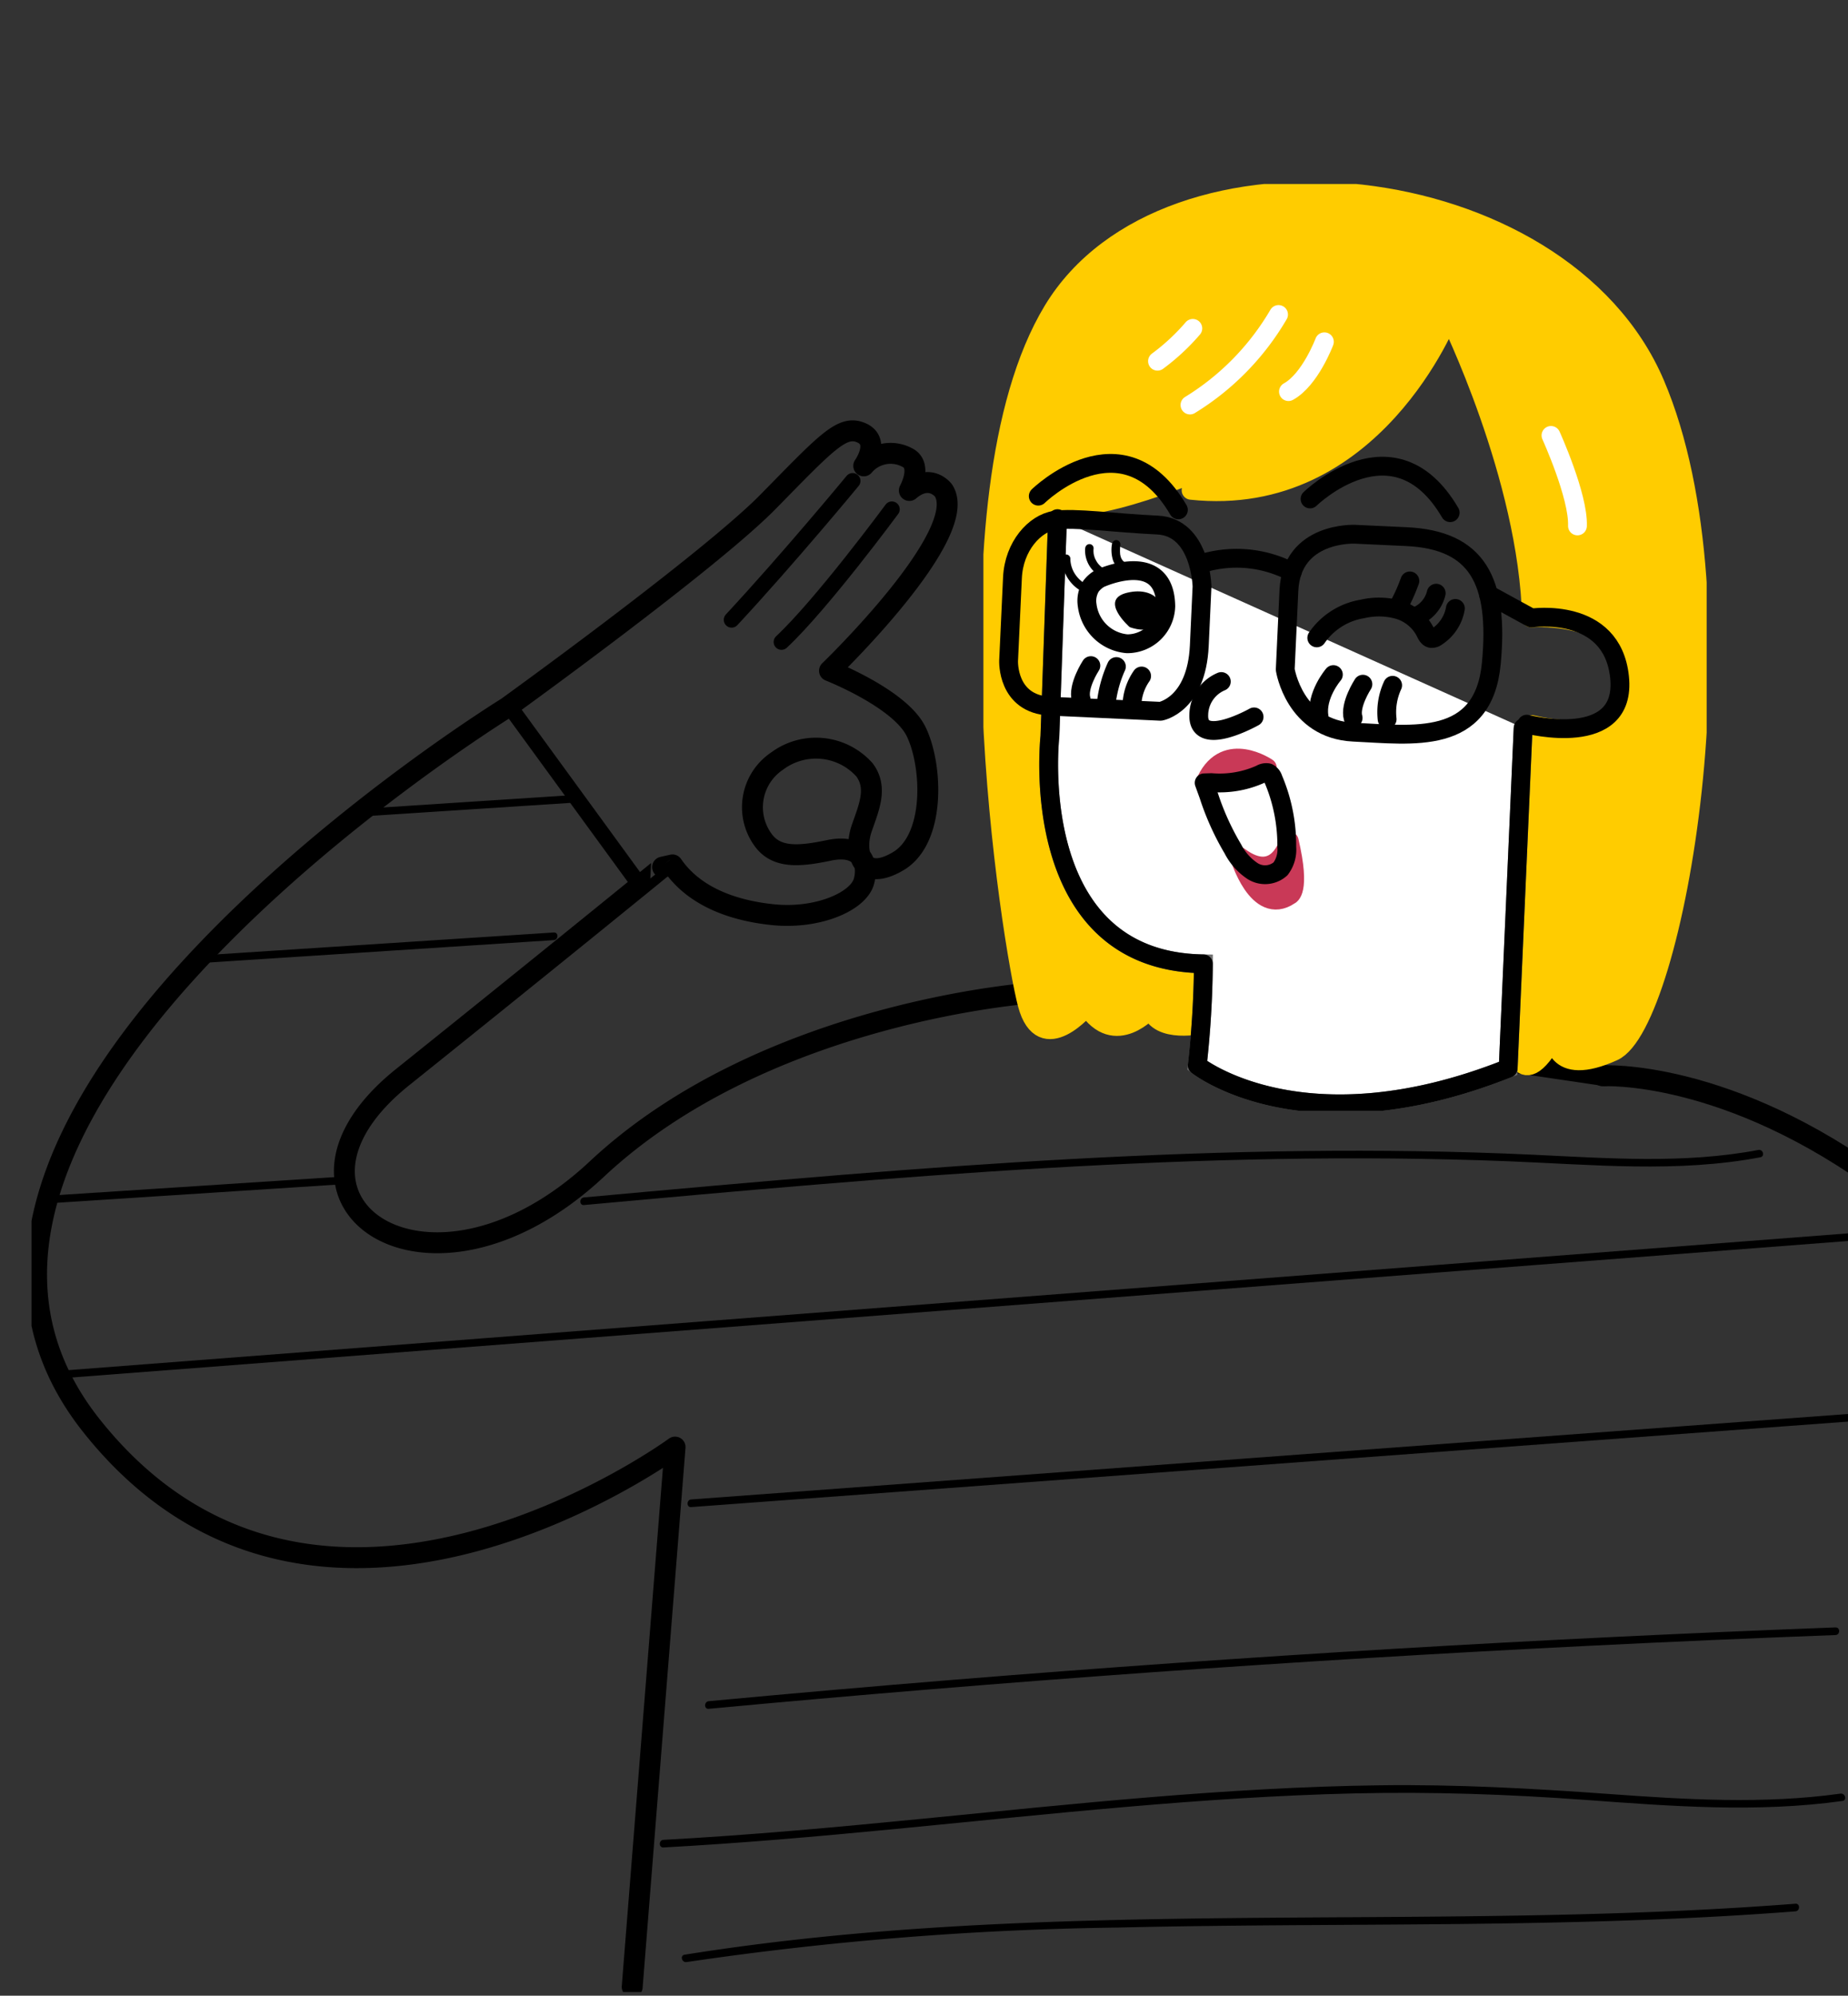 <svg xmlns="http://www.w3.org/2000/svg" xmlns:xlink="http://www.w3.org/1999/xlink" width="176.727" height="190.766" viewBox="0 0 176.727 190.766">
  <rect x="0" y="0" width="176.727" height="190.766" fill="#333333" stroke="none"/>
  <defs>
    <clipPath id="clip-path">
      <rect id="Rectangle_8862" data-name="Rectangle 8862" width="176.727" height="190.766" transform="translate(0 0)" fill="#fff" stroke="#707070" stroke-width="1"/>
    </clipPath>
    <clipPath id="clip-path-2">
      <rect id="Rectangle_8798" data-name="Rectangle 8798" width="237.226" height="221.186" fill="none"/>
    </clipPath>
    <clipPath id="clip-path-3">
      <rect id="Rectangle_9010" data-name="Rectangle 9010" width="69.164" height="88.599" fill="none" stroke="#707070" stroke-width="1.8"/>
    </clipPath>
  </defs>
  <g id="Mask_Group_19026" data-name="Mask Group 19026" clip-path="url(#clip-path)">
    <g id="Group_19181" data-name="Group 19181" transform="translate(3.013 -30.775)">
      <g id="Group_19064" data-name="Group 19064">
        <g id="Group_19063" data-name="Group 19063" clip-path="url(#clip-path-2)">
          <path id="Path_65996" data-name="Path 65996" d="M13.243,623.361l70.284-5.4,70.284-5.4,39.445-3.029c.465-.036.469-.765,0-.729l-70.284,5.4-70.284,5.4-39.445,3.029c-.465.036-.469.765,0,.729" transform="translate(-9.76 -460.883)"/>
          <path id="Path_65997" data-name="Path 65997" d="M58.959,444.906l4.1-51.6s-34.211,25.083-55.793-2.023c-23.594-29.635,39.727-68.675,39.727-68.675s19.325-13.932,24.959-19.665,7.106-7.408,8.95-6.578.2,3.147.2,3.147a3.356,3.356,0,0,1,4.161-.794c1.522.744.2,3.146.2,3.146,2-1.708,3.265,0,3.265,0,2.689,4.145-10.9,17.235-10.9,17.235s6.7,2.623,8.27,5.787,1.926,10.3-1.728,12.433-4.178-1.1-3.467-3.147,1.54-3.89.272-5.6a6.22,6.22,0,0,0-8.373-.831,5.307,5.307,0,0,0-1.3,7.561c1.268,1.709,3.366,1.574,6.275.965s3.857,1.016,3.349,2.944-4.4,3.653-8.746,3.2-7.713-2.031-9.573-4.755l-.94.213S51.635,346.219,37,357.946s2.414,23.9,18.588,8.776,41.761-16.833,41.761-16.833l.727-.047L152,357.8" transform="translate(-1.514 -224.206)" fill="none" stroke="#000" stroke-linecap="round" stroke-linejoin="round" stroke-width="2"/>
          <path id="Path_65998" data-name="Path 65998" d="M287.125,315.854s-6.057,7.34-11.573,13.276" transform="translate(-208.6 -239.109)" fill="none" stroke="#000" stroke-linecap="round" stroke-linejoin="round" stroke-width="1.5"/>
          <path id="Path_65999" data-name="Path 65999" d="M305.741,327s-6.684,9.065-10.558,12.685" transform="translate(-223.461 -247.544)" fill="none" stroke="#000" stroke-linecap="round" stroke-linejoin="round" stroke-width="1.5"/>
          <path id="Path_66000" data-name="Path 66000" d="M644.841,629.231l2.866-30.866s6.993,27.945,16.512,47.05l27.928-2.516c-26.181-95.865-73.8-93.016-73.8-93.016" transform="translate(-468.104 -416.274)" fill="none" stroke="#000" stroke-linecap="round" stroke-linejoin="round" stroke-width="2"/>
          <line id="Line_5364" data-name="Line 5364" x2="12.341" y2="16.926" transform="translate(45.859 98.491)" fill="none" stroke="#000" stroke-linecap="round" stroke-linejoin="round" stroke-width="1.5"/>
          <path id="Path_66001" data-name="Path 66001" d="M256.415,881.165a308.815,308.815,0,0,1,41.333-3.3c13.832-.325,27.67-.181,41.5-.478,7.739-.166,15.477-.471,23.2-1.07.465-.036.469-.765,0-.729-6.926.537-13.867.839-20.811,1.014-6.917.175-13.837.227-20.756.269-6.951.043-13.9.076-20.853.214-6.9.138-13.8.38-20.686.84s-13.741,1.14-20.561,2.144q-1.281.188-2.56.393c-.462.074-.266.776.194.7" transform="translate(-193.766 -662.839)"/>
          <path id="Path_66002" data-name="Path 66002" d="M247.615,834.9c14.772-.8,29.462-2.6,44.2-3.872,7.277-.627,14.568-1.123,21.871-1.295,7.386-.173,14.743.084,22.109.622,8.178.6,16.41,1.241,24.572.1.463-.064.266-.767-.194-.7-7.351,1.023-14.8.566-22.166.031-7.3-.53-14.57-.927-21.89-.829-14.63.195-29.191,1.77-43.738,3.2-8.241.808-16.489,1.569-24.759,2.015-.467.025-.469.754,0,.729" transform="translate(-187.185 -627.529)"/>
          <path id="Path_66003" data-name="Path 66003" d="M265.484,774.679q21.057-1.967,42.152-3.477,20.988-1.5,42-2.545,11.794-.586,23.595-1.029c.467-.018.47-.747,0-.729q-21.133.793-42.246,2.046-21,1.247-41.977,2.95-11.77.956-23.528,2.055c-.463.043-.468.773,0,.729" transform="translate(-200.714 -580.561)"/>
          <path id="Path_66004" data-name="Path 66004" d="M776.477,753.234l9.7-.832,9.7-.833,5.49-.471c.352-.03.355-.76,0-.729l-9.7.832-9.7.833-5.49.471c-.352.03-.355.759,0,.729" transform="translate(-592.99 -568.046)"/>
          <path id="Path_66005" data-name="Path 66005" d="M818.762,814.274l20.806-1.524,5.9-.432c.413-.03.416-.76,0-.729l-20.806,1.524-5.9.432c-.413.03-.416.759,0,.729" transform="translate(-632.086 -614.392)"/>
          <path id="Path_66006" data-name="Path 66006" d="M858.328,860.98l20.569-1.819,5.808-.513c.464-.041.468-.77,0-.729l-20.569,1.819-5.807.514c-.464.041-.468.77,0,.729" transform="translate(-667.165 -649.464)"/>
          <path id="Path_66007" data-name="Path 66007" d="M258.549,686.516l52.209-3.856,52.209-3.856,29.3-2.164c.443-.033.446-.762,0-.729l-52.209,3.856-52.209,3.856-29.3,2.164c-.443.033-.447.762,0,.729" transform="translate(-195.475 -511.68)"/>
          <path id="Path_66008" data-name="Path 66008" d="M216.367,584.3c14.717-1.339,29.438-2.676,44.193-3.534,14.734-.857,29.509-1.234,44.261-.648,8.005.318,16.1,1.123,24.042-.383.46-.087.266-.79-.194-.7-7.131,1.353-14.416.787-21.612.453-7.3-.338-14.605-.436-21.909-.35-14.7.174-29.373,1.089-44.019,2.269-8.258.665-16.51,1.415-24.761,2.166-.463.042-.468.772,0,.729" transform="translate(-163.531 -438.337)"/>
          <path id="Path_66009" data-name="Path 66009" d="M7.529,592.157l21.215-1.377,5.984-.388c.466-.03.469-.759,0-.729l-21.215,1.377-5.984.388c-.466.03-.469.759,0,.729" transform="translate(-5.434 -446.388)"/>
          <path id="Path_66010" data-name="Path 66010" d="M63.6,496.458l13.366-.868,13.305-.864,7.56-.491c.466-.03.469-.76,0-.729l-13.366.867-13.306.864-7.56.491c-.466.03-.469.759,0,.729" transform="translate(-47.885 -373.596)"/>
          <path id="Path_66011" data-name="Path 66011" d="M130.789,441.47l15.375-1,4.358-.283c.466-.03.469-.759,0-.729l-15.375,1-4.358.283c-.466.03-.469.759,0,.729" transform="translate(-98.745 -332.681)"/>
          <path id="Path_66015" data-name="Path 66015" d="M385.386,404.658a3.3,3.3,0,0,0,2.16,3.029.368.368,0,0,0,.448-.254.372.372,0,0,0-.255-.448,1.347,1.347,0,0,1-.146-.059q-.1-.045-.189-.1c-.056-.032-.111-.066-.164-.1l-.08-.055c-.011-.008-.069-.052-.034-.024a2.711,2.711,0,0,1-.314-.287,2.246,2.246,0,0,1-.224-.272,2.485,2.485,0,0,1-.474-1.43.365.365,0,0,0-.729,0" transform="translate(-291.746 -306.069)"/>
          <path id="Path_66035" data-name="Path 66035" d="M387.739,456.324a4.45,4.45,0,0,0,.9,3.6.367.367,0,0,0,.516,0,.374.374,0,0,0,0-.516,3.653,3.653,0,0,1-.71-2.886.375.375,0,0,0-.255-.448.368.368,0,0,0-.448.255" transform="translate(-293.47 -345.247)"/>
          <g id="Group_20181" data-name="Group 20181" transform="translate(91.032 48.365)">
            <g id="Group_20181-2" data-name="Group 20181" clip-path="url(#clip-path-3)">
              <path id="Path_69070" data-name="Path 69070" d="M22.81,82.141s-4.268,1-4.992-1.47c0,0-3.406,3.948-6.1-.226,0,0-4.264,5.139-5.7-.211s-8.4-48.388,2.454-66.321,48.6-14.092,57.6,7.02,1.811,61.182-3.991,63.82-5.651-1.432-5.651-1.432c-3.5,6.39-4.069-.15-4.069-.15C53.91,74.265,54.271,53.5,54.271,53.5c8.484,1.944,9.072-2.924,9.072-2.924,1.115-8.107-9.1-7.263-9.1-7.263-.317-13.457-7.9-28.813-7.9-28.813s-7.2,18.475-24.653,16.608c0,0,2.5-1.537,2.954-2.743,0,0-11.187,5.033-15.637,4.182,0,0-.991,24.538-.98,25.354S7.421,75.4,22.867,76.376Z" transform="translate(-1.83 -1.83)" fill="#fc0"/>
              <path id="Path_69071" data-name="Path 69071" d="M22.81,82.141s-4.268,1-4.992-1.47c0,0-3.406,3.948-6.1-.226,0,0-4.264,5.139-5.7-.211s-8.4-48.388,2.454-66.321,48.6-14.092,57.6,7.02,1.811,61.182-3.991,63.82-5.651-1.432-5.651-1.432c-3.5,6.39-4.069-.15-4.069-.15C53.91,74.265,54.271,53.5,54.271,53.5c8.484,1.944,9.072-2.924,9.072-2.924,1.115-8.107-9.1-7.263-9.1-7.263-.317-13.457-7.9-28.813-7.9-28.813s-7.2,18.475-24.653,16.608c0,0,2.5-1.537,2.954-2.743,0,0-11.187,5.033-15.637,4.182,0,0-.991,24.538-.98,25.354S7.421,75.4,22.867,76.376Z" transform="translate(-1.83 -1.83)" fill="none" stroke="#fc0" stroke-linecap="round" stroke-linejoin="round" stroke-width="1.8"/>
              <path id="Path_69072" data-name="Path 69072" d="M24.132,119.4l-.727,20.822s-2.425,21.5,14.679,21.73a92.643,92.643,0,0,1-.587,9.706s10.13,8.081,29.732.285L68.661,139.4" transform="translate(-17.047 -87.411)" fill="#fff" stroke="#707070" stroke-width="1.8"/>
              <path id="Path_69073" data-name="Path 69073" d="M24.132,119.4l-.727,20.822s-2.425,21.5,14.679,21.73a92.643,92.643,0,0,1-.587,9.706s10.13,8.081,29.732.285L68.661,139.4" transform="translate(-17.047 -87.411)" fill="none" stroke="#000" stroke-linecap="round" stroke-linejoin="round" stroke-width="1.8"/>
              <path id="Path_69074" data-name="Path 69074" d="M19.58,102.8s8.032-7.852,13.4,1.311" transform="translate(-14.334 -72.964)" fill="none" stroke="#000" stroke-linecap="round" stroke-linejoin="round" stroke-width="1.8"/>
              <path id="Path_69075" data-name="Path 69075" d="M79.013,177.493a3.507,3.507,0,0,0-2.155,3.18c-.121,3.255,5.29.2,5.29.2" transform="translate(-56.263 -129.935)" fill="none" stroke="#000" stroke-linecap="round" stroke-linejoin="round" stroke-width="1.8"/>
              <path id="Path_69076" data-name="Path 69076" d="M121.043,175.01s-1.7,1.974-1.371,4.024" transform="translate(-87.575 -128.117)" fill="none" stroke="#000" stroke-linecap="round" stroke-linejoin="round" stroke-width="1.8"/>
              <path id="Path_69077" data-name="Path 69077" d="M132.7,178.44s-1.3,1.989-.934,3.225" transform="translate(-96.41 -130.628)" fill="none" stroke="#000" stroke-linecap="round" stroke-linejoin="round" stroke-width="1.8"/>
              <path id="Path_69078" data-name="Path 69078" d="M144.376,178.833a6.13,6.13,0,0,0-.527,3.24" transform="translate(-105.242 -130.916)" fill="none" stroke="#000" stroke-linecap="round" stroke-linejoin="round" stroke-width="1.8"/>
              <path id="Path_69079" data-name="Path 69079" d="M35.624,171.807s-1.3,1.989-.934,3.225" transform="translate(-25.348 -125.772)" fill="none" stroke="#000" stroke-linecap="round" stroke-linejoin="round" stroke-width="1.8"/>
              <path id="Path_69080" data-name="Path 69080" d="M44.909,172.144a11.861,11.861,0,0,0-.934,3.225" transform="translate(-32.192 -126.019)" fill="none" stroke="#000" stroke-linecap="round" stroke-linejoin="round" stroke-width="1.8"/>
              <path id="Path_69081" data-name="Path 69081" d="M53.991,175.518a5.159,5.159,0,0,0-.9,2.411" transform="translate(-38.863 -128.489)" fill="none" stroke="#000" stroke-linecap="round" stroke-linejoin="round" stroke-width="1.8"/>
              <path id="Path_69082" data-name="Path 69082" d="M112.31,56.285s-1.356,3.617-3.436,4.762" transform="translate(-79.702 -41.204)" fill="none" stroke="#fff" stroke-linecap="round" stroke-linejoin="round" stroke-width="1.8"/>
              <path id="Path_69083" data-name="Path 69083" d="M82.193,46.556a24.86,24.86,0,0,1-8.469,8.65" transform="translate(-53.97 -34.082)" fill="none" stroke="#fff" stroke-linecap="round" stroke-linejoin="round" stroke-width="1.8"/>
              <path id="Path_69084" data-name="Path 69084" d="M65.513,51.506a20.276,20.276,0,0,1-3.376,3.135" transform="translate(-45.488 -37.705)" fill="none" stroke="#fff" stroke-linecap="round" stroke-linejoin="round" stroke-width="1.8"/>
              <path id="Path_69085" data-name="Path 69085" d="M202.572,89.689s2.637,5.8,2.532,8.65" transform="translate(-148.294 -65.657)" fill="none" stroke="#fff" stroke-linecap="round" stroke-linejoin="round" stroke-width="1.8"/>
              <path id="Path_69086" data-name="Path 69086" d="M116.58,103.8s8.032-7.852,13.4,1.311" transform="translate(-85.343 -73.696)" fill="none" stroke="#000" stroke-linecap="round" stroke-linejoin="round" stroke-width="1.8"/>
              <path id="Path_69087" data-name="Path 69087" d="M183.937,158.839s9.609,2.49,8.872-4.508c-.716-6.8-8.424-5.641-8.424-5.641l-4.1-2.242" transform="translate(-131.975 -107.207)" fill="none" stroke="#000" stroke-linecap="round" stroke-linejoin="round" stroke-width="1.8"/>
              <path id="Path_69088" data-name="Path 69088" d="M118.982,153.858a6.57,6.57,0,0,1,4.349-2.761,6.9,6.9,0,0,1,3.4.055,4.227,4.227,0,0,1,2.6,2.095c.137.28.287.621.595.67a.78.78,0,0,0,.521-.163,4.038,4.038,0,0,0,1.789-2.709" transform="translate(-87.101 -110.476)" fill="none" stroke="#000" stroke-linecap="round" stroke-linejoin="round" stroke-width="1.8"/>
              <path id="Path_69089" data-name="Path 69089" d="M154,148.231a3.189,3.189,0,0,0,2.033-2.253" transform="translate(-112.733 -106.864)" fill="none" stroke="#000" stroke-linecap="round" stroke-linejoin="round" stroke-width="1.8"/>
              <path id="Path_69090" data-name="Path 69090" d="M147.779,144.2a17.4,17.4,0,0,0,1.184-2.594" transform="translate(-108.182 -103.665)" fill="none" stroke="#000" stroke-linecap="round" stroke-linejoin="round" stroke-width="1.8"/>
              <path id="Path_69091" data-name="Path 69091" d="M28.025,132.6a3.637,3.637,0,0,0,2.382,3.34.406.406,0,0,0,.494-.281.41.41,0,0,0-.281-.494,1.494,1.494,0,0,1-.161-.065q-.107-.05-.208-.108c-.062-.035-.122-.072-.181-.111l-.088-.061c-.012-.009-.077-.057-.038-.027a2.982,2.982,0,0,1-.346-.317,2.474,2.474,0,0,1-.247-.3,2.741,2.741,0,0,1-.522-1.577.4.4,0,0,0-.8,0" transform="translate(-20.516 -96.786)"/>
              <path id="Path_69092" data-name="Path 69092" d="M36.27,128.855a2.829,2.829,0,0,0,1.933,2.883.405.405,0,0,0,.494-.281.411.411,0,0,0-.281-.494l-.1-.034c-.009,0-.1-.04-.051-.019s-.04-.019-.049-.023c-.032-.015-.063-.031-.094-.048-.051-.028-.1-.058-.151-.091l-.087-.06c-.061-.042.018.017-.017-.012a2.526,2.526,0,0,1-.271-.254c-.024-.026-.047-.053-.07-.08-.006-.007-.066-.082-.035-.042s-.027-.037-.032-.045c-.02-.029-.04-.058-.059-.088-.068-.105-.121-.216-.178-.326-.021-.041.019.052-.008-.018-.013-.033-.025-.066-.037-.1-.019-.056-.036-.112-.051-.169s-.031-.126-.042-.19c-.007-.037-.011-.074,0-.015,0-.035-.008-.07-.01-.106a2.24,2.24,0,0,1,.006-.389.4.4,0,0,0-.4-.4.413.413,0,0,0-.4.4" transform="translate(-26.542 -94.035)"/>
              <path id="Path_69093" data-name="Path 69093" d="M45.761,127.44a3.366,3.366,0,0,0,.1,1.511,1.625,1.625,0,0,0,.983,1.007.4.4,0,0,0,.494-.281.411.411,0,0,0-.281-.494c-.009,0-.054-.013-.058-.021,0,.009.067.034.013,0-.035-.02-.07-.04-.1-.062s-.013-.012.009.008c-.018-.017-.039-.033-.057-.05a1.148,1.148,0,0,1-.084-.089c-.007-.008-.046-.061-.017-.019s-.008-.014-.014-.022c-.023-.034-.045-.07-.065-.106q-.015-.027-.029-.055c0-.009-.036-.07-.012-.023s-.006-.014-.009-.024-.018-.049-.025-.074a1.765,1.765,0,0,1-.064-.283c.006.044,0,.017,0-.011s0-.053-.006-.079c0-.053-.005-.106-.006-.159a6.648,6.648,0,0,1,.038-.677.4.4,0,0,0-.4-.4.412.412,0,0,0-.4.4" transform="translate(-33.472 -92.999)"/>
              <path id="Path_69094" data-name="Path 69094" d="M44.475,141.336a3.687,3.687,0,0,1-3.7,3.583,4.212,4.212,0,0,1-3.82-3.7,2.632,2.632,0,0,1,.355-1.785,2.732,2.732,0,0,1,.873-.764S44.4,135.806,44.475,141.336Z" transform="translate(-27.034 -100.973)" fill="none" stroke="#000" stroke-linecap="round" stroke-linejoin="round" stroke-width="1.8"/>
              <path id="Path_69095" data-name="Path 69095" d="M48.362,148.738s-3-2.634-.213-3.287,3.969,1.444,3.061,2.774-2.847.513-2.847.513" transform="translate(-34.38 -106.388)"/>
              <path id="Path_69102" data-name="Path 69102" d="M114.379,124.933s-6.043-.281-6.306,5.384-.351,7.553-.351,7.553.87,5.718,6.535,5.981,12.428,1.335,13.174-6.579-1.344-11.8-8.142-12.111Z" transform="translate(-78.858 -91.456)" fill="none" stroke="#000" stroke-linecap="round" stroke-linejoin="round" stroke-width="1.8"/>
              <path id="Path_69103" data-name="Path 69103" d="M77.846,134.032a11.378,11.378,0,0,1,8.673.815" transform="translate(-56.988 -97.752)" fill="none" stroke="#000" stroke-linecap="round" stroke-linejoin="round" stroke-width="1.8"/>
              <path id="Path_69104" data-name="Path 69104" d="M27.484,126.067s-.114-5.683-4.269-5.876-7.913-.746-9.819-.456-3.9,2.468-4.04,5.489-.316,6.8-.369,7.931c0,0-.193,4.154,3.961,4.347l10.575.491s3.434-.6,3.7-6.262Z" transform="translate(-6.578 -87.592)" fill="none" stroke="#000" stroke-linecap="round" stroke-linejoin="round" stroke-width="1.8"/>
              <path id="Path_69105" data-name="Path 69105" d="M85.38,205.713s-3.934-2.7-5.83,1.184C79.55,206.9,83.1,207.741,85.38,205.713Z" transform="translate(-58.235 -149.926)" fill="#c93957" stroke="#c93957" stroke-linecap="round" stroke-linejoin="round" stroke-width="1.8"/>
              <path id="Path_69106" data-name="Path 69106" d="M91.342,235.844s1.719,5.8,4.806,3.716c0,0,1.122-.289-.036-5.207C96.112,234.352,95.009,238.559,91.342,235.844Z" transform="translate(-66.868 -171.558)" fill="#c93957" stroke="#c93957" stroke-linecap="round" stroke-linejoin="round" stroke-width="1.8"/>
              <path id="Path_69101" data-name="Path 69101" d="M80.062,212.135a25.2,25.2,0,0,0,2.309,5.1,5.563,5.563,0,0,0,1.892,2.12,2.225,2.225,0,0,0,2.657-.22,3.04,3.04,0,0,0,.6-2.089,16.174,16.174,0,0,0-1.3-6.518.944.944,0,0,0-.479-.58,1.022,1.022,0,0,0-.726.138,9.541,9.541,0,0,1-4.705.805l-.69.022Z" transform="translate(-58.509 -153.672)" fill="none" stroke="#000" stroke-linecap="round" stroke-linejoin="round" stroke-width="1.8"/>
            </g>
          </g>
        </g>
      </g>
    </g>
  </g>
</svg>
